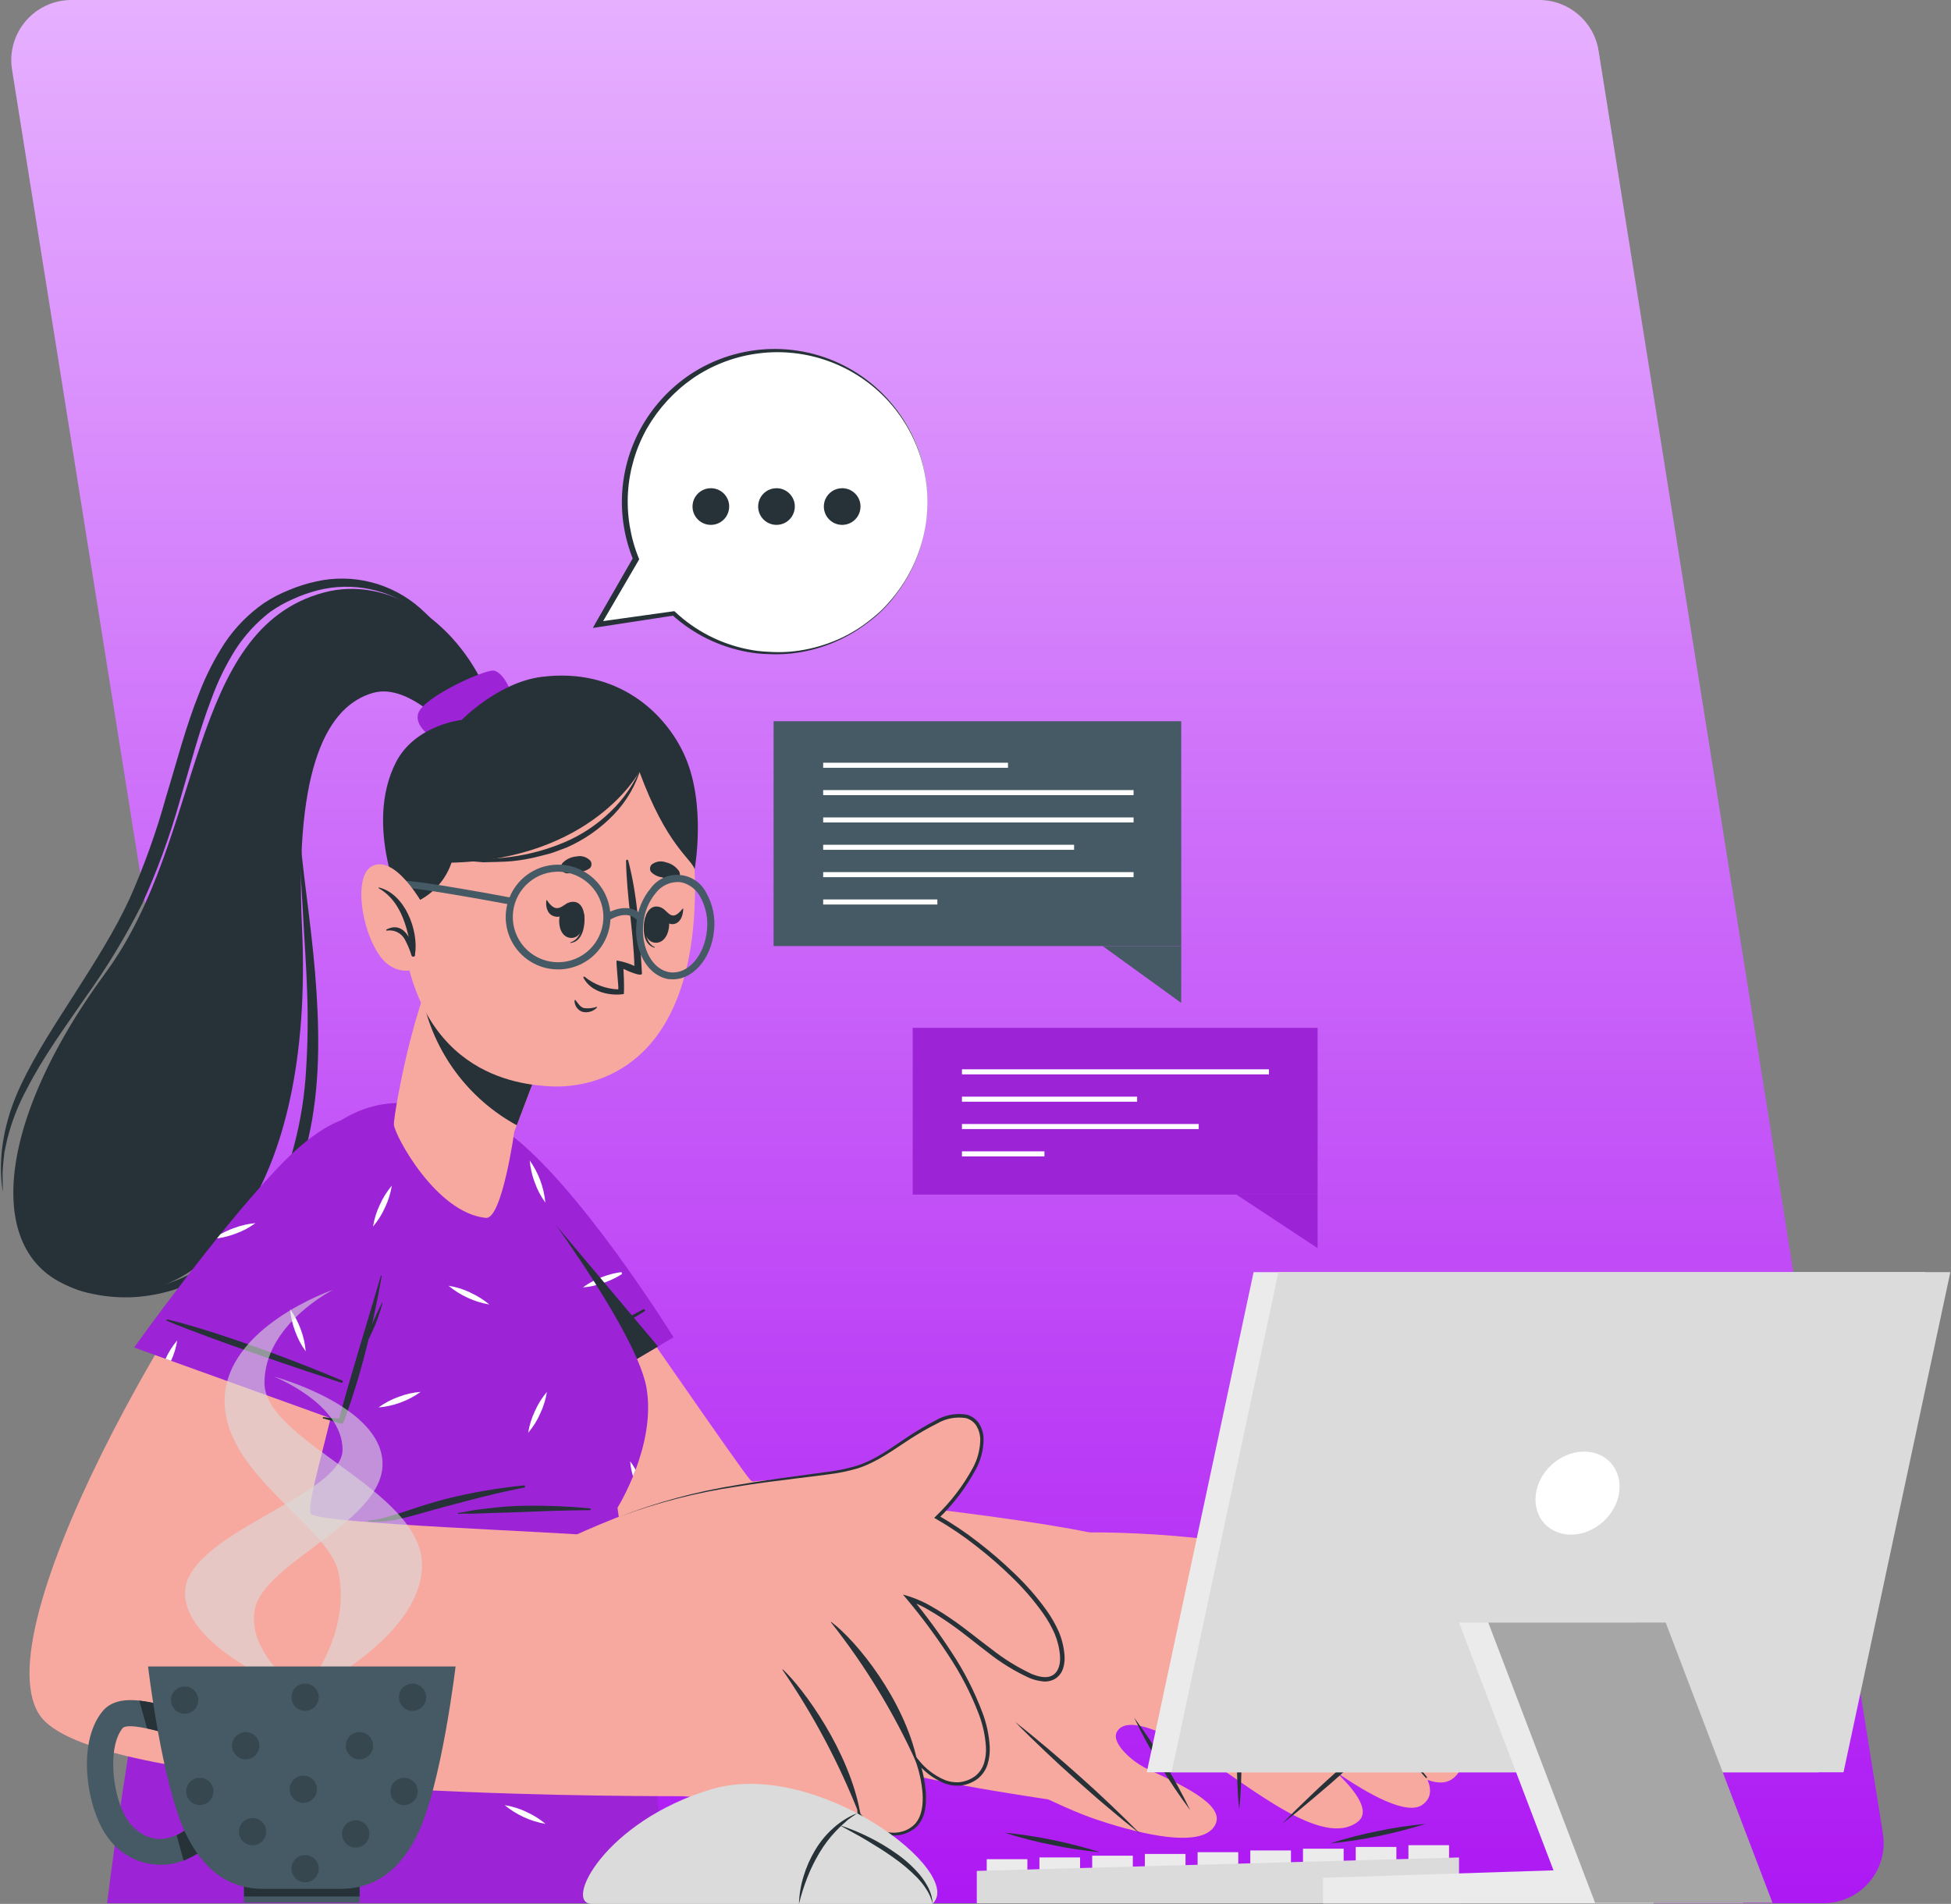 <svg width="1621" height="1582" viewBox="0 0 1621 1582" fill="none" xmlns="http://www.w3.org/2000/svg">
<rect x="0" y="0" width="1621" height="1582" fill="#808080" stroke="none"/>
<path d="M10.002 57.873C5.159 27.502 28.623 0 59.378 0H1278.82C1303.39 0 1324.33 17.858 1328.19 42.127L1564.42 1523.55C1569.27 1553.92 1545.8 1581.43 1515.05 1581.43H295.605C271.031 1581.43 250.099 1563.57 246.229 1539.3L10.002 57.873Z" fill="url(#paint0_linear_576_3804)"/>
<path d="M403.601 573.14C378.014 515.736 322.48 478.062 269.105 492.351C154.588 522.964 170.164 696.089 87.921 808.031C-11.435 943.275 -12.64 1056.96 73.84 1073.45C170.704 1091.89 261.213 988.01 250.912 770.44C244.473 634.365 273.175 586.183 310.019 575.715C337.101 568.031 367.339 600.637 367.339 600.637L403.601 573.14Z" fill="#263238"/>
<path d="M249.298 695.136C248.758 716.776 250.669 738.376 251.791 759.933C252.912 781.491 254.532 802.965 255.197 824.44C255.987 845.874 255.696 867.334 254.324 888.739C253.158 910.025 249.832 931.137 244.397 951.75C239.309 972.312 230.312 991.702 217.897 1008.86C204.683 1025.75 188.649 1040.22 170.503 1051.65C152.198 1063.29 131.464 1070.56 109.901 1072.91C99.038 1074.11 88.066 1073.92 77.253 1072.33C71.829 1071.57 66.47 1070.4 61.219 1068.84C55.895 1067.5 50.79 1065.4 46.059 1062.61C55.338 1068.78 65.763 1073.02 76.713 1075.07C87.722 1077.43 98.985 1078.38 110.233 1077.9C121.504 1077.28 132.661 1075.32 143.462 1072.04C154.286 1068.67 164.694 1064.08 174.491 1058.38C184.254 1052.74 193.461 1046.19 201.988 1038.81L208.218 1033.16L214.241 1027.31C218.275 1023.33 222.035 1019.08 225.498 1014.6C238.853 996.581 248.573 976.138 254.117 954.409C265.415 911.501 265.705 867.181 262.964 824.191C261.593 802.55 259.226 781.034 256.609 759.559C253.992 738.085 251.043 716.652 249.298 695.136Z" fill="#263238"/>
<path d="M378.515 539.911C369.457 527.941 358.92 517.167 347.155 507.844C335.53 498.843 322.01 492.602 307.618 489.594C293.226 486.586 278.339 486.89 264.081 490.482C256.958 492.324 250.009 494.784 243.313 497.834C236.687 500.738 230.369 504.3 224.455 508.467C213.007 517.274 203.169 527.997 195.379 540.16C187.591 552.623 181.118 565.861 176.065 579.662C165.39 607.325 157.996 636.567 149.357 665.518C141.13 694.829 130.66 723.464 118.038 751.167C104.339 778.313 88.549 804.352 70.811 829.049C53.697 853.971 35.919 878.187 22.337 904.771C15.196 917.877 9.74 931.833 6.096 946.307L3.687 957.232C3.188 960.928 2.939 964.667 2.565 968.363L2.15 973.763V979.412L2.399 990.669C-2.544 960.762 4.185 929.485 17.145 902.029C30.104 874.573 47.093 849.194 63.251 823.815C79.409 798.436 95.525 773.182 107.944 746.183C120.026 718.881 130.077 690.726 138.017 661.946C146.823 633.244 154.258 603.795 165.681 575.425C171.252 561.01 178.309 547.214 186.74 534.262C195.483 521.242 206.584 509.971 219.471 501.032C226.008 496.736 232.967 493.117 240.239 490.233C247.403 487.221 254.828 484.871 262.42 483.213C277.599 479.755 293.383 479.963 308.466 483.82C323.548 487.677 337.494 495.073 349.149 505.394C360.53 515.444 370.418 527.067 378.515 539.911Z" fill="#263238"/>
<path d="M425.831 583.817C425.831 572.893 417.523 558.895 410.587 557.275C403.65 555.655 351.646 579.206 347.492 592.747C343.338 606.288 366.848 617.669 366.848 617.669L425.831 583.817Z" fill="#9D23D7"/>
<path d="M374.406 1015.01C404.479 1195.07 449.463 1338.79 497.064 1375.92C535.486 1405.91 590.938 1429.26 648.466 1447.12C710.032 1465.42 772.736 1479.66 836.171 1489.73C855.694 1492.97 871.976 1495.3 883.523 1497.09C912.101 1501.24 974.614 1315.36 956.13 1290.57C951.976 1284.87 933.284 1279.27 906.992 1273.7C818.477 1255.22 633.181 1240.72 623.503 1229.84C613.825 1218.96 524.396 1087.7 452.495 986.682C402.153 915.986 357.75 915.155 374.406 1015.01Z" fill="#F7A9A0"/>
<path d="M827.446 1473.25C830.893 1475.2 879.824 1501.37 910.312 1511.67C933.074 1519.39 999.2 1539.83 1010 1515.61C1017.52 1499 980.052 1482.38 953.801 1470.17C940.01 1463.69 923.313 1448.16 927.84 1439.31C935.815 1423.82 971.371 1441.31 994.59 1456.22C1039.49 1485.04 1098.76 1536.01 1127.96 1513.87C1138.97 1505.56 1127.34 1488.95 1109.94 1472.33C1138.47 1492.02 1169.09 1508.51 1181.71 1499.71C1188.94 1494.68 1189.61 1487.24 1186.07 1478.94C1195.01 1482.3 1203.02 1482.09 1208.88 1476.4C1218.85 1466.85 1214.86 1451.94 1205.1 1436.36C1206.9 1436.24 1208.65 1435.7 1210.2 1434.77C1211.75 1433.85 1213.06 1432.57 1214.03 1431.05C1235.59 1401.18 1138.43 1308.26 1103.83 1298.42C1002.07 1269.34 892.243 1273.5 892.243 1273.5C850.582 1303.82 827.362 1473.16 827.446 1473.25Z" fill="#F7A9A0"/>
<path d="M982.918 1384.07C1007.3 1388.8 1030.34 1398.87 1050.37 1413.56C1073.63 1431.09 1091.7 1454.47 1113.05 1474.08C1113.63 1474.62 1112.76 1475.49 1112.18 1474.95C1102.21 1464.86 1091.12 1455.72 1080.7 1445.87C1070.27 1436.03 1060.63 1426.56 1049.83 1417.79C1030.33 1401.71 1007.42 1390.27 982.835 1384.36C982.42 1384.44 982.669 1384.02 982.918 1384.07Z" fill="#263238"/>
<path d="M1004.06 1341.28C1030.73 1349.88 1058.06 1358.61 1082.65 1372.48C1109.48 1387.68 1129.96 1411.48 1150.1 1434.37C1162.18 1448.21 1173.96 1462.23 1185.45 1476.4C1185.95 1476.99 1185.12 1477.86 1184.62 1477.28C1164.19 1453.63 1143.06 1430.62 1121.24 1408.24C1101.16 1387.39 1077.16 1370.71 1050.62 1359.15C1035.42 1352.54 1019.76 1347.14 1004.1 1341.78C1004.07 1341.79 1004.04 1341.78 1004.01 1341.77C1003.97 1341.76 1003.95 1341.75 1003.92 1341.72C1003.9 1341.7 1003.87 1341.68 1003.86 1341.65C1003.84 1341.62 1003.84 1341.59 1003.83 1341.55C1003.83 1341.52 1003.83 1341.49 1003.84 1341.46C1003.85 1341.43 1003.87 1341.4 1003.89 1341.37C1003.91 1341.35 1003.94 1341.33 1003.97 1341.31C1004 1341.3 1004.03 1341.29 1004.06 1341.28Z" fill="#263238"/>
<path d="M1034.63 1304.4C1060.63 1310.96 1083.35 1316.61 1105.99 1331.69C1135.94 1351.71 1164.14 1384.4 1174.19 1396.03C1185.16 1408.82 1195.71 1421.99 1206.05 1435.28C1206.47 1435.82 1205.51 1436.57 1205.1 1436.03C1181.38 1406.78 1155.8 1379.1 1128.5 1353.16C1115.69 1340.59 1101.01 1330.08 1084.97 1322.01C1068.69 1314.78 1051.82 1308.96 1034.55 1304.61C1034.55 1304.61 1034.5 1304.4 1034.63 1304.4Z" fill="#263238"/>
<path d="M403.018 1203.54L559.612 1111.21C559.612 1111.21 492.78 1003.21 435.666 952.247C378.553 901.281 355.5 941.281 364.181 1015.34C372.863 1089.4 403.018 1203.54 403.018 1203.54Z" fill="#9D23D7"/>
<path d="M454.405 1156.57C453.423 1162.8 451.548 1168.86 448.839 1174.56C448.382 1175.47 447.966 1176.43 447.51 1177.34L441.071 1181.12C442.027 1178.21 443.19 1175.35 444.436 1172.52C446.976 1166.75 450.334 1161.38 454.405 1156.57ZM390.646 1074.04C384.956 1071.31 378.896 1069.43 372.66 1068.47C382.419 1076.54 394.118 1081.91 406.596 1084.05C401.776 1079.98 396.406 1076.61 390.646 1074.04ZM444.353 982.657C446.459 988.588 449.411 994.184 453.117 999.271C451.93 986.661 447.446 974.585 440.116 964.256C440.653 970.586 442.079 976.808 444.353 982.74V982.657ZM516.336 1057.01C511.128 1057.71 506.015 1058.99 501.092 1060.83C495.164 1062.96 489.57 1065.93 484.477 1069.63C490.777 1069.13 496.973 1067.73 502.878 1065.48C507.781 1063.7 512.474 1061.39 516.876 1058.59C516.747 1058.07 516.566 1057.57 516.336 1057.09V1057.01Z" fill="white"/>
<path d="M534.949 1087.74C510.027 1100.58 442.862 1137.59 402.612 1167.37C402.363 1167.37 402.986 1168.57 403.235 1168.45C440.619 1148.88 512.02 1104.36 535.863 1089.32C536.32 1089.03 535.447 1087.49 534.949 1087.74Z" fill="#263238"/>
<path d="M546.746 1118.85L403.07 1203.55C403.07 1203.55 372.873 1089.45 364.192 1015.34C358.626 967.536 366.227 933.932 387.701 929.82L546.746 1118.85Z" fill="#263238"/>
<path d="M558.154 1581.47H88.981C88.981 1581.47 149.023 1080.64 253.114 958.31C255.44 955.486 257.849 952.869 260.258 950.377C260.757 949.795 261.172 949.38 261.671 948.881C269.725 940.271 279.106 933.007 289.459 927.365C291.286 926.369 293.114 925.455 295.025 924.624C335.108 906.182 377.434 921.467 408.005 947.635C417.683 955.943 527.423 1098.7 537.143 1153.12C545.45 1201.18 513.052 1252.81 513.052 1252.81L558.154 1581.47Z" fill="#9D23D7"/>
<path d="M325.559 985.187C324.563 991.433 322.675 997.504 319.952 1003.21C317.412 1008.99 314.04 1014.36 309.941 1019.16C310.931 1012.93 312.82 1006.87 315.549 1001.18C318.103 995.396 321.474 990.011 325.559 985.187ZM247.636 1228.26C244.945 1233.96 243.071 1240.02 242.07 1246.25C250.135 1236.49 255.505 1224.79 257.647 1212.31C253.577 1217.13 250.207 1222.5 247.636 1228.26ZM183.669 1481.93C180.936 1487.63 179.06 1493.7 178.103 1499.95C186.117 1490.15 191.48 1478.45 193.68 1465.98C189.61 1470.8 186.24 1476.16 183.669 1481.93ZM444.438 1172.52C441.715 1178.23 439.826 1184.3 438.83 1190.54C442.938 1185.74 446.311 1180.35 448.841 1174.55C451.55 1168.86 453.425 1162.8 454.407 1156.57C450.335 1161.38 446.978 1166.75 444.438 1172.52ZM526.473 1338.25C523.821 1343.89 521.975 1349.87 520.99 1356.03C523.57 1353.05 525.838 1349.83 527.761 1346.39L526.473 1338.25ZM329.298 1456.09C326.606 1461.81 324.733 1467.88 323.732 1474.12C327.84 1469.31 331.213 1463.92 333.742 1458.12C336.433 1452.42 338.307 1446.37 339.308 1440.14C335.238 1444.96 331.868 1450.33 329.298 1456.09ZM390.647 1073.95C384.958 1071.22 378.898 1069.35 372.662 1068.38C382.421 1076.45 394.12 1081.82 406.598 1083.96C401.773 1079.92 396.403 1076.58 390.647 1074.03V1073.95ZM424.874 1280.1C419.17 1277.41 413.115 1275.53 406.888 1274.53C411.698 1278.62 417.07 1281.99 422.839 1284.54C428.542 1287.23 434.597 1289.11 440.824 1290.11C435.999 1286.07 430.63 1282.73 424.874 1280.18V1280.1ZM437.335 1505.52C431.617 1502.83 425.548 1500.95 419.308 1499.95C429.088 1508.01 440.799 1513.38 453.285 1515.53C448.46 1511.49 443.091 1508.15 437.335 1505.6V1505.52ZM186.909 1315.78C181.191 1313.09 175.122 1311.21 168.882 1310.21C173.7 1314.31 179.087 1317.68 184.874 1320.22C190.578 1322.91 196.633 1324.79 202.859 1325.79C198.034 1321.75 192.665 1318.41 186.909 1315.86V1315.78ZM523.565 1214.18C523.893 1218.41 524.687 1222.59 525.933 1226.64C526.639 1224.9 527.387 1223.07 528.093 1221.2C526.766 1218.77 525.253 1216.45 523.565 1214.26V1214.18ZM513.514 1454.68C515.637 1460.6 518.588 1466.19 522.278 1471.29C521.781 1465 520.383 1458.82 518.124 1452.93C515.987 1447.01 513.022 1441.41 509.318 1436.32C509.85 1442.63 511.262 1448.84 513.514 1454.76V1454.68ZM245.227 1106.14C247.333 1112.07 250.285 1117.67 253.991 1122.76C253.485 1116.47 252.086 1110.29 249.838 1104.4C247.683 1098.48 244.719 1092.89 241.032 1087.78C241.534 1094.1 242.947 1100.31 245.227 1106.22V1106.14ZM327.428 1319.23C329.552 1325.15 332.503 1330.74 336.193 1335.84C335.716 1329.55 334.316 1323.36 332.039 1317.48C329.933 1311.55 326.981 1305.95 323.275 1300.87C323.773 1307.18 325.172 1313.39 327.428 1319.31V1319.23ZM104.168 1406.16C106.288 1412.09 109.239 1417.68 112.932 1422.78C112.43 1416.48 111.031 1410.28 108.778 1404.38C106.623 1398.46 103.66 1392.87 99.973 1387.76C100.479 1394.07 101.892 1400.26 104.168 1406.16ZM423.005 1396.61C428.934 1394.48 434.529 1391.51 439.619 1387.8C433.329 1388.28 427.143 1389.68 421.26 1391.96C415.329 1394.06 409.733 1397.01 404.645 1400.72C410.929 1400.23 417.111 1398.84 423.005 1396.61ZM122.901 1232.41C122.236 1234.37 121.53 1236.28 120.866 1238.23L123.566 1237.32C129.506 1235.21 135.104 1232.24 140.18 1228.51C134.267 1229 128.451 1230.31 122.901 1232.41ZM493.243 1064.31C490.131 1065.83 487.168 1067.64 484.396 1069.71C488.138 1069.48 491.843 1068.84 495.445 1067.8C494.697 1066.64 493.95 1065.48 493.243 1064.31ZM247.885 1396.61C253.803 1394.45 259.394 1391.49 264.5 1387.8C258.21 1388.28 252.024 1389.68 246.141 1391.96C240.216 1394.08 234.621 1397.03 229.526 1400.72C235.81 1400.23 241.992 1398.84 247.885 1396.61ZM332.87 1165.37C338.788 1163.22 344.379 1160.25 349.484 1156.57C343.194 1157.04 337.008 1158.44 331.125 1160.72C325.2 1162.84 319.606 1165.79 314.51 1169.49C320.777 1168.97 326.942 1167.59 332.828 1165.37H332.87Z" fill="white"/>
<path d="M435.382 1234.28C413.325 1236.44 391.458 1240.23 369.962 1245.62C359.328 1248.45 348.903 1251.73 338.477 1255.26C333.285 1257.05 328.051 1258.62 322.776 1260.16C317.33 1261.97 311.678 1263.08 305.954 1263.48C305.871 1263.51 305.798 1263.56 305.747 1263.64C305.696 1263.71 305.668 1263.79 305.668 1263.88C305.668 1263.97 305.696 1264.05 305.747 1264.12C305.798 1264.19 305.871 1264.25 305.954 1264.27C311.37 1264.51 316.797 1264.37 322.195 1263.86C327.419 1263.17 332.594 1262.14 337.688 1260.78C348.487 1258.04 359.162 1254.76 369.962 1251.9C391.769 1246.08 413.534 1240.31 435.673 1236.07C436.67 1235.9 436.421 1234.16 435.382 1234.28Z" fill="#263238"/>
<path d="M490.046 1253.31C471.865 1251.59 453.601 1250.88 435.342 1251.19C426.162 1251.19 417.107 1252.11 408.01 1253.06C403.857 1253.52 399.329 1254.06 395.009 1254.64C390.689 1255.22 385.58 1256.55 380.804 1257.13C380.305 1257.13 380.347 1258 380.804 1257.92C385.29 1257.51 389.9 1257.92 394.428 1257.71L408.093 1257.22C417.19 1256.92 426.287 1256.72 435.425 1256.34C453.659 1255.55 471.811 1254.97 490.046 1254.85C491.084 1254.81 491.001 1253.44 490.046 1253.31Z" fill="#263238"/>
<path d="M240.154 965.746C158.036 1053.68 -25.682 1369.65 37.496 1430.5C100.673 1491.35 497.724 1492.52 568.461 1492.52C600.652 1492.52 534.692 1280.68 500.175 1276.52C471.431 1272.99 262.459 1266.22 258.223 1257.75C253.404 1248.2 280.694 1171.1 304.827 1040.89C330.704 901.281 276.291 926.909 240.154 965.746Z" fill="#F7A9A0"/>
<path d="M614.742 1232.91C686.102 1222.94 706.123 1231.37 761.741 1191C798.335 1164.5 830.942 1176.5 810.09 1218.58C775.905 1287.45 686.518 1319.6 652.25 1321.84L614.742 1232.91Z" fill="#F7A9A0"/>
<path d="M425.164 1301.62C425.164 1301.62 505.372 1257.09 580.346 1238.94C632.225 1226.48 753.513 1206.75 858.975 1326.16C892.204 1363.8 893.99 1417.01 843.025 1385.23C803.44 1360.56 782.132 1335.93 755.548 1328.49C755.548 1328.49 770.128 1404.13 741.924 1429.43C717.274 1451.53 691.081 1471.85 663.544 1490.24C659.01 1485.97 654.764 1481.4 650.834 1476.57C650.834 1476.57 622.256 1497.71 568.466 1492.6L425.164 1301.62Z" fill="#F7A9A0"/>
<path d="M631.766 1234.91C656.688 1247.83 708.651 1276.11 743.251 1314.08C781.631 1356.24 844.227 1447.83 812.825 1475.86C789.772 1496.38 762.981 1463.4 762.981 1463.4C762.981 1463.4 780.883 1506.73 756.003 1520.72C733.324 1533.48 714.009 1506.81 714.009 1506.81C714.009 1506.81 720.323 1534.97 696.148 1543.07C667.073 1552.79 658.516 1492.23 620.51 1476.61C611.828 1473.21 631.766 1234.91 631.766 1234.91Z" fill="#F7A9A0"/>
<path d="M690.753 1347.8C712.102 1363.8 751.23 1412.52 762.03 1462.99C762.279 1464.15 761.573 1464.94 761.116 1463.94C742.353 1422.64 718.641 1383.76 690.503 1348.18C690.171 1347.93 690.545 1347.6 690.753 1347.8Z" fill="#263238"/>
<path d="M650.498 1387.26C667.445 1402.96 705.534 1454.97 714.755 1506.51C714.963 1507.64 714.174 1508.38 713.758 1507.39C697.161 1465.16 675.812 1424.95 650.124 1387.55C649.875 1387.26 650.124 1387.01 650.498 1387.26Z" fill="#263238"/>
<path d="M584.248 1493.31C592.701 1493.2 601.138 1492.54 609.502 1491.31C617.876 1490.33 626.053 1488.09 633.76 1484.67H633.968C642.199 1492.2 649.644 1500.55 656.19 1509.59C659.484 1514.12 662.481 1518.87 665.162 1523.79C667.675 1528.69 670.988 1533.12 674.965 1536.92C678.896 1540.66 684.008 1542.9 689.419 1543.27C694.821 1543.34 700.036 1541.3 703.957 1537.58C707.751 1533.75 710.324 1528.88 711.351 1523.59C712.525 1518.26 712.917 1512.79 712.514 1507.35L712.265 1503.77L714.508 1506.56C719.908 1513.81 727.426 1519.21 736.024 1522.01C740.31 1523.15 744.821 1523.15 749.108 1522.01C753.383 1520.93 757.269 1518.67 760.323 1515.49C766.138 1508.84 767.093 1499.12 766.512 1490.23C765.802 1481.14 763.889 1472.19 760.821 1463.61L758.37 1456.5L763.147 1462.32C768.833 1469.59 776.262 1475.3 784.746 1478.93C788.927 1480.64 793.465 1481.28 797.955 1480.8C802.392 1480.19 806.606 1478.48 810.209 1475.82C813.704 1473.06 816.282 1469.31 817.602 1465.06C818.899 1460.7 819.433 1456.15 819.181 1451.6C818.596 1442.33 816.622 1433.2 813.324 1424.52C806.642 1406.98 797.988 1390.26 787.529 1374.68C777.222 1358.95 766.017 1343.84 753.968 1329.4L750.229 1324.96L756.003 1326.7C762.495 1328.86 768.734 1331.72 774.611 1335.22C780.427 1338.57 786.089 1342.17 791.6 1346.02C802.649 1353.62 812.908 1362.26 823.542 1370.11C833.868 1378.29 845.101 1385.26 857.021 1390.88C862.836 1393.2 869.482 1395.03 874.549 1392.04C879.617 1389.05 881.153 1382.49 880.738 1376.26C880.276 1369.83 878.775 1363.51 876.294 1357.56C873.654 1351.59 870.426 1345.9 866.657 1340.58C858.981 1329.81 850.333 1319.77 840.821 1310.59C831.349 1301.32 821.349 1292.61 810.873 1284.5C800.468 1276.32 789.487 1268.89 778.017 1262.28L776.19 1261.24L777.685 1259.74C789.802 1248.14 800.07 1234.75 808.132 1220.04C812.125 1212.8 814.292 1204.7 814.445 1196.44C814.452 1192.43 813.406 1188.5 811.413 1185.02C810.41 1183.35 809.086 1181.9 807.517 1180.74C805.949 1179.59 804.167 1178.75 802.275 1178.29C794.156 1177.08 785.867 1178.66 778.765 1182.78C771.273 1186.55 763.98 1190.71 756.917 1195.24C742.836 1204.29 729.046 1214.88 712.514 1220.16C704.36 1222.52 696.024 1224.2 687.592 1225.19C679.284 1226.35 670.769 1227.35 662.379 1228.38C645.764 1230.42 628.817 1232.54 612.119 1235.28C578.625 1240.19 545.749 1248.65 514.051 1260.53C545.637 1248.25 578.442 1239.36 611.912 1234.03C628.526 1231.13 645.349 1228.76 662.13 1226.51L687.052 1223.07C695.408 1222.1 703.664 1220.4 711.725 1218C727.758 1212.93 741.257 1202.47 755.463 1193.08C762.607 1188.47 769.876 1184.11 777.477 1180.2C785.174 1175.72 794.183 1174.03 802.981 1175.42C807.471 1176.55 811.345 1179.38 813.781 1183.32C816.033 1187.2 817.222 1191.62 817.228 1196.11C817.146 1204.83 814.905 1213.39 810.707 1221.03C802.583 1236.1 792.172 1249.82 779.845 1261.7L779.554 1259.2C791.147 1265.84 802.252 1273.29 812.784 1281.51C823.398 1289.67 833.535 1298.44 843.147 1307.76C852.876 1317.04 861.72 1327.21 869.565 1338.12C873.504 1343.65 876.885 1349.55 879.658 1355.74C882.335 1362.09 883.963 1368.84 884.476 1375.72C884.753 1379.3 884.344 1382.91 883.272 1386.35C882.134 1390.01 879.696 1393.13 876.418 1395.11C873.108 1396.95 869.275 1397.63 865.536 1397.02C862.052 1396.58 858.643 1395.67 855.401 1394.32C843.107 1388.72 831.544 1381.63 820.967 1373.22C810.209 1365.16 800.198 1356.61 789.232 1349.05C783.833 1345.27 778.267 1341.66 772.618 1338.37C767.084 1334.97 761.192 1332.18 755.048 1330.07L756.917 1327.08C768.98 1341.65 780.199 1356.91 790.52 1372.77C801.045 1388.6 809.727 1405.59 816.397 1423.4C819.769 1432.4 821.771 1441.85 822.337 1451.44C822.572 1456.34 821.968 1461.24 820.551 1465.93C819.072 1470.73 816.176 1474.98 812.244 1478.1C808.219 1481.08 803.501 1482.98 798.537 1483.63C793.594 1484.11 788.607 1483.4 783.999 1481.55C775.062 1477.69 767.247 1471.63 761.278 1463.94L763.604 1462.65C766.711 1471.48 768.638 1480.69 769.336 1490.02C769.68 1494.75 769.401 1499.5 768.506 1504.15C767.634 1508.92 765.513 1513.38 762.358 1517.07C758.947 1520.53 754.669 1523.01 749.97 1524.25C745.272 1525.49 740.326 1525.45 735.65 1524.13C726.584 1521.14 718.663 1515.42 712.971 1507.76L714.965 1506.97C715.354 1512.67 714.907 1518.39 713.635 1523.96C712.481 1529.7 709.579 1534.93 705.328 1538.96C701.024 1542.94 695.325 1545.07 689.461 1544.89C683.653 1544.45 678.186 1541.98 674.009 1537.92C669.974 1533.95 666.62 1529.35 664.082 1524.29C661.486 1519.4 658.586 1514.66 655.401 1510.13C649.009 1501.03 641.717 1492.6 633.635 1484.96H633.968C626.164 1488.3 617.903 1490.46 609.461 1491.35C601.107 1492.54 592.685 1493.19 584.248 1493.31Z" fill="#263238"/>
<path d="M111.434 1119.68L282.441 1181.28C282.441 1181.28 322.898 1060.82 325.681 984.395C328.464 907.967 283.022 915.693 231.517 969.65C180.011 1023.61 111.434 1119.68 111.434 1119.68Z" fill="#9D23D7"/>
<path d="M325.558 985.187C324.562 991.433 322.674 997.504 319.951 1003.21C317.411 1008.99 314.039 1014.36 309.94 1019.16C310.93 1012.93 312.819 1006.87 315.548 1001.18C318.102 995.396 321.473 990.011 325.558 985.187ZM137.562 1129.11L142.09 1130.73C144.594 1125.37 146.328 1119.68 147.241 1113.83C143.285 1118.42 140.024 1123.57 137.562 1129.11ZM245.226 1106.22C247.332 1112.16 250.284 1117.75 253.99 1122.84C253.484 1116.55 252.085 1110.37 249.837 1104.48C247.682 1098.56 244.718 1092.97 241.031 1087.87C241.541 1094.15 242.954 1100.34 245.226 1106.22ZM193.886 1020.62C190.175 1022.01 186.566 1023.66 183.087 1025.56L180.304 1029.05C185.544 1028.33 190.685 1027.02 195.631 1025.14C201.571 1023.04 207.17 1020.07 212.246 1016.34C205.954 1016.89 199.772 1018.33 193.886 1020.62Z" fill="white"/>
<path d="M284.599 1147.31C258.721 1136.18 187.569 1108.14 138.846 1096.26C138.555 1096.26 138.14 1097.3 138.389 1097.42C177.309 1113.71 257.184 1140.29 283.768 1149.01C284.599 1149.18 285.263 1147.52 284.599 1147.31Z" fill="#263238"/>
<path d="M317.835 1082.51C317.835 1082.26 317.545 1082.13 317.42 1082.51C314.346 1088.41 311.605 1094.39 309.113 1100.49C312.103 1087.12 314.776 1073.72 317.129 1060.29C317.129 1060.19 317.09 1060.09 317.02 1060.02C316.95 1059.95 316.855 1059.91 316.755 1059.91C316.656 1059.91 316.561 1059.95 316.491 1060.02C316.421 1060.09 316.382 1060.19 316.382 1060.29C304.917 1099.7 292.456 1138.96 281.823 1178.62C277.462 1178.42 273.059 1178.13 268.739 1177.54C268.601 1177.54 268.464 1177.58 268.353 1177.66C268.242 1177.74 268.165 1177.86 268.135 1178C268.105 1178.13 268.124 1178.28 268.189 1178.4C268.254 1178.52 268.361 1178.62 268.49 1178.67C273.225 1179.83 277.877 1181.32 282.488 1182.82C283.013 1183.07 283.613 1183.1 284.163 1182.92C284.713 1182.73 285.17 1182.34 285.437 1181.82C293.76 1159.28 300.696 1136.26 306.205 1112.87C307.991 1109.3 309.736 1105.73 311.273 1102.03C313.952 1095.7 316.146 1089.17 317.835 1082.51Z" fill="#263238"/>
<path d="M327.262 934.51C328.093 943.773 362.527 1008.03 403.731 1011.98C417.148 1013.26 427.324 940.284 427.324 940.284L429.318 935.05L456.982 862.028L376.525 792.454L364.811 783.108C364.811 783.108 358.539 803.586 351.021 829.173C350.647 830.336 350.274 831.54 349.941 832.786C349.609 834.033 348.986 835.611 348.654 836.94C347.449 840.762 346.286 844.666 345.165 848.57C344.334 851.52 343.503 854.386 342.714 857.542C341.925 860.699 341.094 863.731 340.222 866.888C332.413 897.958 327.013 930.357 327.262 934.51Z" fill="#F7A9A0"/>
<path d="M351.062 829.134C355.637 851.41 365.012 872.423 378.534 890.708C392.056 908.993 409.4 924.111 429.359 935.011L457.023 861.989L376.566 792.415L364.853 783.069C364.853 783.069 358.539 803.547 351.062 829.134Z" fill="#263238"/>
<path d="M576.978 756.154C569.917 893.226 487.134 904.275 457.643 902.696C430.851 901.284 339.803 893.101 332.658 756.196C325.514 619.29 391.433 579.332 452.866 579.332C514.299 579.332 584.039 619.29 576.978 756.154Z" fill="#F7A9A0"/>
<path d="M558.742 731.519C555.663 730.818 552.626 729.944 549.645 728.903C546.315 728.423 543.236 726.861 540.881 724.458C540.295 723.557 540.019 722.491 540.094 721.419C540.169 720.347 540.591 719.329 541.297 718.518C542.965 717.15 544.967 716.249 547.098 715.906C549.228 715.563 551.411 715.791 553.425 716.566C557.723 717.544 561.509 720.073 564.059 723.669C564.607 724.518 564.894 725.51 564.884 726.52C564.873 727.531 564.565 728.516 563.998 729.353C563.431 730.19 562.63 730.842 561.696 731.227C560.761 731.612 559.734 731.714 558.742 731.519Z" fill="#263238"/>
<path d="M471.521 725.705C474.719 725.705 477.71 724.874 480.867 724.417C484.241 724.442 487.528 723.346 490.212 721.302C490.93 720.498 491.361 719.479 491.436 718.403C491.511 717.328 491.227 716.258 490.628 715.362C489.19 713.759 487.349 712.571 485.296 711.921C483.244 711.27 481.054 711.182 478.956 711.666C474.556 711.997 470.432 713.933 467.367 717.107C466.718 717.88 466.306 718.823 466.181 719.824C466.056 720.826 466.223 721.842 466.662 722.75C467.101 723.659 467.793 724.421 468.655 724.945C469.517 725.469 470.512 725.733 471.521 725.705Z" fill="#263238"/>
<path d="M485.27 759.557C485.27 759.183 484.481 759.972 484.481 760.346C484.481 769.692 482.57 780.325 473.972 783.025C473.681 783.025 473.681 783.565 473.972 783.524C484.356 782.61 486.599 768.363 485.27 759.557Z" fill="#263238"/>
<path d="M477.416 749.422C462.463 747.511 459.805 777.5 473.636 779.287C487.468 781.073 489.919 751 477.416 749.422Z" fill="#263238"/>
<path d="M471.52 750.462C468.737 751.916 465.912 754.616 462.714 754.616C459.516 754.616 456.525 751.252 454.406 748.012C454.406 747.679 453.908 748.012 453.866 748.302C453.285 754.035 454.946 760.14 461.052 761.553C467.158 762.965 471.104 758.105 473.056 752.456C473.306 751.75 472.517 749.881 471.52 750.462Z" fill="#263238"/>
<path d="M536.234 762.135C536.234 761.803 536.899 762.634 536.858 763.049C535.653 772.27 535.819 783.111 543.96 787.016C544.21 787.016 543.96 787.597 543.96 787.514C533.825 784.981 533.825 770.733 536.234 762.135Z" fill="#263238"/>
<path d="M545.451 753.248C560.488 753.58 558.743 783.653 544.828 783.362C530.914 783.071 532.824 752.998 545.451 753.248Z" fill="#263238"/>
<path d="M551.596 755.571C553.881 757.316 556.082 760.348 558.907 760.722C561.731 761.095 564.805 758.022 567.214 754.99C567.463 754.699 567.671 754.99 567.671 755.363C567.463 761.095 565.22 766.994 559.654 767.824C554.089 768.655 551.139 763.38 550.101 757.565C549.769 756.443 550.683 754.906 551.596 755.571Z" fill="#263238"/>
<path d="M478.331 831.21C480.241 833.661 482.069 836.942 485.392 837.69C488.83 838.085 492.313 837.745 495.61 836.693C495.681 836.658 495.763 836.65 495.839 836.67C495.916 836.69 495.983 836.737 496.028 836.803C496.073 836.868 496.094 836.947 496.086 837.026C496.077 837.105 496.041 837.178 495.984 837.233C494.416 838.885 492.426 840.076 490.229 840.677C488.032 841.277 485.713 841.264 483.523 840.639C481.699 839.904 480.137 838.642 479.034 837.014C477.932 835.386 477.34 833.467 477.334 831.501C477.292 830.919 478.04 830.67 478.331 831.21Z" fill="#263238"/>
<path d="M517.998 805.085C517.998 805.085 518.828 819.124 518.33 825.853C518.33 826.435 493.989 829.509 484.81 812.562C484.7 812.424 484.649 812.248 484.668 812.073C484.688 811.898 484.776 811.737 484.914 811.627C485.051 811.517 485.227 811.466 485.402 811.485C485.578 811.505 485.738 811.593 485.848 811.731C493.768 818.093 503.526 821.734 513.678 822.115C514.259 820.329 511.435 798.107 512.473 798.107C517.53 798.945 522.449 800.468 527.094 802.634C526.181 773.309 520.615 744.483 520.158 715.199C520.176 714.998 520.26 714.808 520.398 714.66C520.535 714.511 520.718 714.413 520.918 714.38C521.117 714.346 521.322 714.38 521.5 714.476C521.678 714.572 521.82 714.724 521.902 714.908C529.877 744.815 531.663 778.501 533.366 808.74C533.823 812.354 520.531 806.373 517.998 805.085Z" fill="#263238"/>
<path d="M334.197 753.245C343.593 751.238 352.307 746.826 359.486 740.44C366.665 734.055 372.063 725.915 375.152 716.817C492.452 713.951 531.248 641.179 531.248 641.179C553.761 702.445 573.865 712.954 577.146 722.175C577.146 722.175 586.907 669.05 569.171 628.551C553.47 592.705 513.179 554.325 449.794 562.466C413.865 567.077 383.626 598.188 383.626 598.188C383.626 598.188 344.789 602.342 328.88 633.577C302.214 686.08 334.197 753.245 334.197 753.245Z" fill="#263238"/>
<path d="M533.035 636.525C528.766 651.802 520.741 665.768 509.691 677.148C498.638 688.595 485.461 697.78 470.896 704.189L459.764 708.343C455.984 709.63 452.121 710.419 448.3 711.458C440.655 713.46 432.863 714.849 424.998 715.612C417.147 716.318 409.255 716.193 401.405 716.484C393.596 715.778 385.787 715.238 378.02 714.407C385.87 714.158 393.637 714.407 401.405 714.158C409.131 713.369 416.898 713.078 424.541 711.998C439.833 709.968 454.782 705.888 468.985 699.869C483.124 693.86 496.036 685.299 507.074 674.615C518.321 663.894 527.169 650.913 533.035 636.525Z" fill="#263238"/>
<path d="M454.652 804.583C446.68 802.889 439.344 798.991 433.478 793.334C427.613 787.676 423.453 780.485 421.473 772.58C419.492 764.674 419.771 756.372 422.277 748.617C424.783 740.862 429.416 733.966 435.648 728.715C441.88 723.463 449.461 720.066 457.528 718.911C465.595 717.756 473.825 718.889 481.28 722.18C488.736 725.472 495.117 730.79 499.699 737.53C504.281 744.27 506.878 752.161 507.196 760.304C507.634 771.835 503.481 783.068 495.648 791.541C487.814 800.013 476.939 805.032 465.41 805.496C461.801 805.616 458.19 805.309 454.652 804.583ZM471.516 725.123C468.444 724.482 465.306 724.217 462.17 724.333C452.604 724.723 443.546 728.744 436.841 735.577C430.135 742.411 426.286 751.543 426.078 761.115C425.869 770.687 429.317 779.978 435.718 787.097C442.12 794.216 450.994 798.628 460.535 799.433C470.075 800.239 479.563 797.378 487.068 791.434C494.573 785.489 499.53 776.907 500.929 767.436C502.329 757.965 500.066 748.316 494.601 740.455C489.137 732.594 480.881 727.111 471.516 725.123Z" fill="#455A64"/>
<path d="M554.136 813.346C537.853 809.857 526.638 790.044 528.757 767.448C529.562 756.62 533.746 746.32 540.719 737.998C543.483 734.236 547.17 731.252 551.424 729.332C555.679 727.413 560.357 726.624 565.006 727.041C569.654 727.459 574.117 729.069 577.961 731.716C581.805 734.363 584.901 737.958 586.95 742.152C592.265 751.618 594.473 762.515 593.263 773.304C591.02 797.188 574.738 815.298 556.96 813.636C556.005 813.678 555.05 813.553 554.136 813.346ZM566.597 733.263C565.888 733.089 565.165 732.978 564.437 732.93C560.721 732.743 557.015 733.453 553.631 735C550.248 736.547 547.287 738.886 544.998 741.819C538.842 749.231 535.154 758.379 534.447 767.988C532.495 788.756 542.755 806.617 557.417 807.987C572.08 809.358 585.455 793.616 587.365 772.93C588.454 763.359 586.522 753.686 581.841 745.267C580.286 742.323 578.135 739.735 575.525 737.668C572.914 735.601 569.902 734.101 566.68 733.263H566.597Z" fill="#455A64"/>
<path d="M505.288 765.167L501.965 760.39C509.068 755.489 524.935 749.508 534.488 761.802L529.878 765.375C521.363 754.326 505.952 764.752 505.288 765.167Z" fill="#455A64"/>
<path d="M311.186 758.271L306.285 755.114C307.739 752.83 320.989 732.768 334.115 731.895C346.576 731.106 423.336 745.644 426.617 746.267L425.537 751.958C403.481 747.804 343.959 737.046 334.489 737.71C325.849 738.292 314.717 752.747 311.186 758.271Z" fill="#455A64"/>
<path d="M354.881 757.65C354.881 757.65 331.122 711.17 310.437 719.062C289.752 726.954 303.5 791.461 324.892 803.008C327.535 804.678 330.489 805.796 333.575 806.295C336.662 806.793 339.817 806.662 342.852 805.909C345.887 805.157 348.737 803.797 351.233 801.914C353.729 800.031 355.817 797.662 357.374 794.95L354.881 757.65Z" fill="#F7A9A0"/>
<path d="M314.841 737.462C314.467 737.462 314.343 737.877 314.633 738.043C329.587 746.642 335.859 762.467 339.555 778.5C335.651 771.979 329.711 767.908 321.072 772.394C320.981 772.454 320.913 772.542 320.877 772.644C320.841 772.747 320.839 772.858 320.872 772.961C320.905 773.065 320.97 773.154 321.059 773.217C321.147 773.28 321.254 773.312 321.362 773.308C324.271 772.806 327.265 773.219 329.929 774.491C332.592 775.764 334.795 777.832 336.232 780.411C338.604 784.724 340.512 789.277 341.923 793.994C342.463 795.53 345.121 795.115 344.831 793.412C344.811 793.288 344.811 793.162 344.831 793.038C347.987 772.893 336.232 742.488 314.841 737.462Z" fill="#263238"/>
<path d="M914.046 1539.08C900.564 1537.82 887.167 1535.78 873.921 1532.97C860.619 1530.36 847.484 1526.97 834.586 1522.8C861.56 1525.49 888.186 1530.95 914.046 1539.08Z" fill="#263238"/>
<path d="M1029.6 1503.64C1027.98 1487.73 1027.61 1471.83 1027.52 1455.92C1027.41 1439.97 1028.1 1424.03 1029.6 1408.15C1031.1 1424.03 1031.79 1439.97 1031.68 1455.92C1031.59 1471.83 1031.22 1487.73 1029.6 1503.64Z" fill="#263238"/>
<path d="M989.019 1504.31C980.001 1492.29 971.613 1479.81 963.89 1466.92C956.006 1454.11 948.81 1440.88 942.332 1427.3C960.254 1451.5 975.884 1477.33 989.019 1504.43V1504.31Z" fill="#263238"/>
<path d="M843.48 1430.88C852.702 1437.98 861.632 1445.41 870.521 1452.89C879.41 1460.37 888.091 1468.01 896.772 1475.73C905.454 1483.46 914.01 1491.27 922.4 1499.29L934.862 1511.29C939.015 1515.44 943.169 1519.6 947.323 1523.75C942.712 1520.22 938.226 1516.52 933.699 1512.91L920.324 1501.74C911.435 1494.3 902.754 1486.62 894.072 1478.89C885.391 1471.17 876.835 1463.36 868.444 1455.34C860.054 1447.32 851.58 1439.27 843.48 1430.88Z" fill="#263238"/>
<path d="M1105.03 1531.8C1117.92 1527.66 1131.04 1524.26 1144.32 1521.63C1157.58 1518.8 1170.99 1516.76 1184.49 1515.52C1158.62 1523.64 1132 1529.1 1105.03 1531.8Z" fill="#263238"/>
<path d="M1168.91 1422.73C1160.85 1431.03 1152.3 1439.13 1143.99 1447.11C1135.68 1455.08 1126.96 1462.89 1118.36 1470.66C1109.76 1478.43 1101 1486.07 1092.07 1493.51L1078.74 1504.68C1074.17 1508.29 1069.72 1511.99 1065.07 1515.52C1069.22 1511.37 1073.38 1507.21 1077.53 1503.06L1089.99 1491.05C1098.3 1483.04 1107.02 1475.27 1115.62 1467.5C1124.22 1459.74 1132.98 1452.09 1141.91 1444.66C1150.84 1437.22 1159.73 1429.83 1168.91 1422.73Z" fill="#263238"/>
<path d="M769.92 430.167C767.499 453.34 758.687 475.385 744.466 493.841C730.246 512.297 711.178 526.439 689.388 534.688C667.599 542.938 643.945 544.971 621.068 540.56C598.19 536.15 576.988 525.469 559.827 509.711L496.898 519.139L528.383 464.726C520.523 445.583 517.554 424.784 519.744 404.207C521.357 387.697 526.22 371.668 534.054 357.045C541.887 342.422 552.536 329.494 565.388 319.003C578.239 308.513 593.038 300.669 608.934 295.923C624.829 291.176 641.507 289.621 658.006 291.347C674.505 293.072 690.499 298.045 705.068 305.978C719.638 313.911 732.493 324.648 742.896 337.571C753.298 350.493 761.041 365.346 765.679 381.273C770.317 397.201 771.758 413.888 769.92 430.375V430.167Z" fill="white"/>
<path d="M769.92 430.169C767.494 453.341 758.711 475.392 744.541 493.886C737.617 503.233 729.295 511.457 719.868 518.268C701.184 532.334 678.974 540.96 655.693 543.191C649.878 543.696 644.036 543.807 638.206 543.523C632.365 543.389 626.544 542.778 620.802 541.695C597.58 537.467 576 526.836 558.497 510.999L559.992 511.456L497.147 521.093L492.578 521.799L494.863 517.645L526.181 463.149V465.309C518.796 447.27 515.655 427.775 517.002 408.329C518.348 388.884 524.147 370.008 533.949 353.159C543.742 336.384 557.204 322.042 573.326 311.207C593.379 297.875 616.81 290.519 640.885 289.995C664.96 289.471 688.688 295.802 709.302 308.249C729.917 320.696 746.568 338.746 757.316 360.296C768.063 381.846 772.463 406.006 770.003 429.961L769.92 430.169ZM769.92 430.169C771.891 411.239 769.501 392.109 762.931 374.246C756.362 356.383 745.788 340.263 732.021 327.121C718.254 313.98 701.659 304.167 683.511 298.434C665.362 292.702 646.142 291.203 627.324 294.053C608.662 296.832 590.886 303.851 575.361 314.572C559.985 325.356 547.144 339.36 537.729 355.61C528.476 371.92 523.024 390.108 521.779 408.819C520.616 427.512 523.638 446.229 530.626 463.606L531.083 464.727L530.501 465.766L498.809 520.055L496.566 516.732L559.536 507.926H560.408L561.031 508.507C577.829 524.244 598.689 534.976 621.259 539.494C626.882 540.663 632.592 541.358 638.331 541.571C644.055 541.986 649.803 541.986 655.527 541.571C667.016 540.672 678.325 538.184 689.13 534.177C699.986 530.239 710.203 524.725 719.452 517.812C724.107 514.392 728.546 510.688 732.744 506.721C736.824 502.634 740.639 498.292 744.167 493.72C758.458 475.323 767.372 453.325 769.92 430.169Z" fill="#263238"/>
<path d="M714.969 420.908C714.969 423.923 714.075 426.87 712.399 429.377C710.724 431.884 708.344 433.838 705.558 434.992C702.773 436.146 699.708 436.447 696.751 435.859C693.793 435.271 691.077 433.819 688.945 431.687C686.813 429.555 685.362 426.839 684.773 423.882C684.185 420.925 684.487 417.86 685.641 415.075C686.795 412.289 688.749 409.908 691.255 408.233C693.762 406.558 696.71 405.664 699.725 405.664C701.728 405.659 703.713 406.049 705.565 406.813C707.417 407.578 709.099 408.7 710.516 410.117C711.933 411.533 713.055 413.216 713.819 415.068C714.583 416.92 714.974 418.905 714.969 420.908Z" fill="#263238"/>
<path d="M660.386 420.908C660.386 423.925 659.491 426.874 657.814 429.382C656.138 431.889 653.754 433.843 650.966 434.996C648.179 436.148 645.111 436.448 642.153 435.856C639.195 435.265 636.479 433.809 634.349 431.673C632.218 429.536 630.77 426.816 630.186 423.857C629.603 420.897 629.911 417.83 631.071 415.046C632.231 412.261 634.191 409.883 636.704 408.213C639.216 406.543 642.167 405.656 645.184 405.664C647.184 405.664 649.164 406.059 651.011 406.825C652.858 407.592 654.536 408.715 655.948 410.132C657.361 411.548 658.48 413.228 659.241 415.078C660.003 416.927 660.392 418.908 660.386 420.908Z" fill="#263238"/>
<path d="M605.851 420.908C605.851 423.923 604.957 426.87 603.282 429.377C601.607 431.884 599.226 433.838 596.441 434.992C593.655 436.146 590.59 436.447 587.633 435.859C584.676 435.271 581.96 433.819 579.828 431.687C577.696 429.555 576.244 426.839 575.656 423.882C575.068 420.925 575.37 417.86 576.524 415.075C577.677 412.289 579.631 409.908 582.138 408.233C584.645 406.558 587.592 405.664 590.607 405.664C592.611 405.659 594.595 406.049 596.447 406.813C598.299 407.578 599.982 408.7 601.399 410.117C602.815 411.533 603.938 413.216 604.702 415.068C605.466 416.92 605.857 418.905 605.851 420.908Z" fill="#263238"/>
<path d="M981.426 599.309H642.734V786.1H981.426V599.309Z" fill="#455A64"/>
<path d="M916.129 786.1H981.425V833.327L916.129 786.1Z" fill="#455A64"/>
<path d="M837.499 633.785H683.938V637.98H837.499V633.785Z" fill="white"/>
<path d="M941.84 656.504H683.938V660.699H941.84V656.504Z" fill="white"/>
<path d="M941.84 679.222H683.938V683.417H941.84V679.222Z" fill="white"/>
<path d="M892.411 701.944H683.938V706.14H892.411V701.944Z" fill="white"/>
<path d="M941.84 724.667H683.938V728.862H941.84V724.667Z" fill="white"/>
<path d="M778.808 747.386H683.938V751.581H778.808V747.386Z" fill="white"/>
<path d="M1094.74 854.056H758.328V992.623H1094.74V854.056Z" fill="#9D23D7"/>
<path d="M1094.74 1037.11V992.58H1027.2L1094.74 1037.11Z" fill="#9D23D7"/>
<path d="M1054.32 888.526H799.246V892.722H1054.32V888.526Z" fill="white"/>
<path d="M944.791 911.251H799.246V915.446H944.791V911.251Z" fill="white"/>
<path d="M995.965 933.971H799.246V938.166H995.965V933.971Z" fill="white"/>
<path d="M867.782 956.689H799.246V960.885H867.782V956.689Z" fill="white"/>
<path d="M853.609 1544.86H819.84V1566.92H853.609V1544.86Z" fill="#EBEBEB"/>
<path d="M897.387 1543.41H863.617V1565.46H897.387V1543.41Z" fill="#EBEBEB"/>
<path d="M941.215 1541.96H907.445V1564.01H941.215V1541.96Z" fill="#EBEBEB"/>
<path d="M984.992 1540.51H951.223V1562.56H984.992V1540.51Z" fill="#EBEBEB"/>
<path d="M1028.81 1539.05H995.043V1561.1H1028.81V1539.05Z" fill="#EBEBEB"/>
<path d="M1072.59 1537.6H1038.82V1559.65H1072.59V1537.6Z" fill="#EBEBEB"/>
<path d="M1116.37 1536.14H1082.6V1558.2H1116.37V1536.14Z" fill="#EBEBEB"/>
<path d="M1160.2 1534.69H1126.43V1556.74H1160.2V1534.69Z" fill="#EBEBEB"/>
<path d="M1203.97 1533.23H1170.2V1555.29H1203.97V1533.23Z" fill="#EBEBEB"/>
<path d="M1212.24 1581.47H811.578V1554.6L1212.24 1543.43V1581.47Z" fill="#DBDBDB"/>
<path d="M1511.06 1472.66H952.801L1041.57 1057.05H1599.82L1511.06 1472.66Z" fill="#EBEBEB"/>
<path d="M1531.7 1472.66H973.445L1062.21 1057.05H1620.46L1531.7 1472.66Z" fill="#DBDBDB"/>
<path d="M1332.35 1264.1C1347.5 1250.1 1350.09 1228.27 1338.13 1215.33C1326.17 1202.39 1304.2 1203.25 1289.05 1217.24C1273.91 1231.24 1271.32 1253.07 1283.28 1266.01C1295.24 1278.95 1317.21 1278.1 1332.35 1264.1Z" fill="white"/>
<path d="M1373.82 1581.65H1099.26V1560.3L1373.82 1551.45V1581.65Z" fill="#EBEBEB"/>
<path d="M1448.46 1581.16H1301.04L1212.24 1348.26H1359.65L1448.46 1581.16Z" fill="#EBEBEB"/>
<path d="M1472.71 1581.16H1325.3L1236.54 1348.26H1383.95L1472.71 1581.16Z" fill="#A6A6A6"/>
<path d="M774.732 1582H491.824C467.691 1582 502.624 1513.21 590.807 1486.84C678.989 1460.46 802.728 1556.2 774.732 1582Z" fill="#DBDBDB"/>
<path d="M663.832 1582C664.059 1574.16 665.359 1566.39 667.695 1558.91C669.99 1551.36 673.199 1544.12 677.248 1537.35C681.282 1530.54 686.34 1524.39 692.243 1519.11C698.083 1513.81 704.82 1509.59 712.139 1506.65C709.107 1509.14 705.66 1510.81 702.877 1513.59L698.723 1517.29L694.569 1521.44C689.321 1526.92 684.721 1532.98 680.862 1539.51C676.942 1546.04 673.58 1552.89 670.81 1559.99C667.992 1567.16 665.661 1574.51 663.832 1582Z" fill="#263238"/>
<path d="M697.391 1516.54C705.771 1519.24 713.935 1522.57 721.814 1526.5C729.742 1530.42 737.352 1534.95 744.576 1540.05C751.906 1545.11 758.539 1551.12 764.306 1557.91C767.137 1561.39 769.588 1565.16 771.617 1569.16C773.561 1573.18 774.677 1577.54 774.898 1582C773.904 1577.78 772.19 1573.76 769.831 1570.12C767.543 1566.49 764.884 1563.11 761.897 1560.03C755.845 1553.89 749.241 1548.33 742.167 1543.41C735.148 1538.34 727.712 1533.82 720.277 1529.33C716.539 1527.09 712.759 1524.93 708.896 1522.85C705.033 1520.77 701.254 1518.65 697.391 1516.54Z" fill="#263238"/>
<path opacity="0.6" d="M249.712 1409.15C249.712 1409.15 350.646 1362.63 350.646 1300.28C350.646 1237.94 219.722 1197.81 219.722 1149.09C219.722 1100.37 276.835 1071.67 276.835 1071.67C276.835 1071.67 186.617 1102.49 186.617 1164.13C186.617 1225.77 272.931 1267.51 281.197 1306.76C292.661 1361.22 249.712 1409.15 249.712 1409.15Z" fill="#DBDBDB"/>
<path opacity="0.6" d="M254.695 1409.15C254.695 1409.15 153.719 1372.6 153.719 1323.58C153.719 1274.57 284.601 1243 284.601 1204.66C284.601 1166.33 227.53 1143.81 227.53 1143.81C227.53 1143.81 317.831 1168.03 317.831 1216.5C317.831 1264.98 218.724 1298.29 211.621 1337.66C204.601 1376.25 254.695 1409.15 254.695 1409.15Z" fill="#DBDBDB"/>
<path d="M298.764 1565.95H202.73V1580.95H298.764V1565.95Z" fill="#455A64"/>
<path d="M298.764 1565.95H202.73V1575.84H298.764V1565.95Z" fill="#263238"/>
<path d="M88.755 1525.62C94.584 1534.25 102.776 1541.03 112.351 1545.13C121.927 1549.23 132.481 1550.49 142.753 1548.76C146.076 1548.15 149.331 1547.21 152.473 1545.97C157.251 1544.1 161.807 1541.71 166.055 1538.83L153.844 1520.72C151.593 1522.34 149.186 1523.73 146.658 1524.87C123.771 1535.26 109.275 1517.19 106.45 1513.08C93.532 1494.55 88.672 1452.31 101.839 1436.03C102.712 1434.82 106.575 1432.91 122.026 1436.23C124.892 1436.86 128.132 1437.56 131.788 1438.6C134.626 1439.57 137.567 1440.19 140.552 1440.47L140.967 1429.63L142.006 1418.79C141.009 1418.79 139.472 1418.16 137.437 1417.58C130.288 1415.49 122.981 1413.97 115.588 1413.06C104.207 1411.85 92.286 1413.06 84.975 1422.23C63.459 1448.78 72.265 1502.44 88.755 1525.62Z" fill="#455A64"/>
<path d="M153.928 1520.72C151.677 1522.34 149.27 1523.73 146.742 1524.88L152.557 1546.02C157.336 1544.15 161.891 1541.75 166.14 1538.87L153.928 1520.72Z" fill="#263238"/>
<path d="M115.754 1413.06L122.192 1436.23C125.058 1436.86 128.298 1437.56 131.953 1438.6C134.791 1439.57 137.733 1440.19 140.718 1440.47L141.133 1429.63L142.171 1418.79C141.174 1418.79 139.638 1418.16 137.602 1417.58C130.453 1415.49 123.147 1413.97 115.754 1413.06Z" fill="#263238"/>
<path d="M378.517 1384.73C378.517 1384.73 366.969 1482.59 347.073 1523.84C327.177 1565.08 299.43 1569.53 282.151 1569.53H219.347C202.11 1569.53 174.321 1564.92 154.425 1523.84C134.529 1482.76 123.023 1384.73 123.023 1384.73H378.517Z" fill="#455A64"/>
<path d="M164.73 1412.69C164.73 1414.93 164.065 1417.12 162.819 1418.99C161.573 1420.85 159.802 1422.3 157.73 1423.16C155.658 1424.02 153.378 1424.24 151.178 1423.81C148.978 1423.37 146.958 1422.29 145.372 1420.7C143.786 1419.12 142.706 1417.1 142.269 1414.9C141.831 1412.7 142.056 1410.42 142.914 1408.35C143.772 1406.27 145.226 1404.5 147.09 1403.26C148.955 1402.01 151.148 1401.35 153.39 1401.35C154.88 1401.35 156.354 1401.64 157.73 1402.21C159.106 1402.78 160.356 1403.61 161.409 1404.67C162.462 1405.72 163.297 1406.97 163.867 1408.35C164.437 1409.72 164.73 1411.2 164.73 1412.69ZM253.494 1398.98C251.251 1398.98 249.059 1399.64 247.194 1400.89C245.329 1402.14 243.876 1403.91 243.018 1405.98C242.16 1408.05 241.935 1410.33 242.372 1412.53C242.81 1414.73 243.89 1416.75 245.476 1418.34C247.062 1419.92 249.082 1421 251.282 1421.44C253.482 1421.88 255.762 1421.65 257.834 1420.79C259.906 1419.94 261.677 1418.48 262.923 1416.62C264.169 1414.75 264.834 1412.56 264.834 1410.32C264.834 1407.31 263.639 1404.43 261.512 1402.3C259.386 1400.17 256.502 1398.98 253.494 1398.98ZM253.494 1541.41C251.251 1541.41 249.059 1542.07 247.194 1543.32C245.329 1544.57 243.876 1546.34 243.018 1548.41C242.16 1550.48 241.935 1552.76 242.372 1554.96C242.81 1557.16 243.89 1559.18 245.476 1560.77C247.062 1562.35 249.082 1563.43 251.282 1563.87C253.482 1564.31 255.762 1564.08 257.834 1563.22C259.906 1562.37 261.677 1560.91 262.923 1559.05C264.169 1557.18 264.834 1554.99 264.834 1552.75C264.834 1549.74 263.639 1546.86 261.512 1544.73C259.386 1542.6 256.502 1541.41 253.494 1541.41ZM335.737 1477.23C333.494 1477.23 331.302 1477.9 329.437 1479.14C327.572 1480.39 326.119 1482.16 325.261 1484.23C324.402 1486.31 324.178 1488.59 324.615 1490.79C325.053 1492.99 326.133 1495.01 327.719 1496.59C329.305 1498.18 331.325 1499.26 333.525 1499.7C335.725 1500.13 338.005 1499.91 340.077 1499.05C342.149 1498.19 343.92 1496.74 345.166 1494.87C346.412 1493.01 347.077 1490.82 347.077 1488.57C347.077 1485.57 345.882 1482.68 343.755 1480.56C341.629 1478.43 338.745 1477.23 335.737 1477.23ZM209.839 1510.67C207.596 1510.67 205.404 1511.34 203.539 1512.58C201.674 1513.83 200.221 1515.6 199.363 1517.67C198.504 1519.74 198.28 1522.02 198.717 1524.22C199.155 1526.42 200.235 1528.44 201.821 1530.03C203.407 1531.61 205.427 1532.69 207.627 1533.13C209.826 1533.57 212.106 1533.35 214.178 1532.49C216.25 1531.63 218.021 1530.18 219.267 1528.31C220.513 1526.45 221.179 1524.25 221.179 1522.01C221.179 1519 219.984 1516.12 217.857 1513.99C215.731 1511.87 212.846 1510.67 209.839 1510.67ZM342.757 1398.98C340.514 1398.98 338.322 1399.64 336.457 1400.89C334.592 1402.14 333.139 1403.91 332.28 1405.98C331.422 1408.05 331.198 1410.33 331.635 1412.53C332.073 1414.73 333.153 1416.75 334.739 1418.34C336.324 1419.92 338.345 1421 340.545 1421.44C342.744 1421.88 345.024 1421.65 347.096 1420.79C349.168 1419.94 350.939 1418.48 352.185 1416.62C353.431 1414.75 354.096 1412.56 354.096 1410.32C354.096 1407.31 352.902 1404.43 350.775 1402.3C348.649 1400.17 345.764 1398.98 342.757 1398.98ZM251.999 1475.41C249.756 1475.41 247.564 1476.07 245.699 1477.32C243.834 1478.56 242.381 1480.33 241.522 1482.41C240.664 1484.48 240.44 1486.76 240.877 1488.96C241.315 1491.16 242.395 1493.18 243.981 1494.76C245.566 1496.35 247.587 1497.43 249.787 1497.87C251.986 1498.31 254.266 1498.08 256.338 1497.22C258.41 1496.36 260.181 1494.91 261.427 1493.05C262.673 1491.18 263.338 1488.99 263.338 1486.75C263.339 1483.76 262.161 1480.89 260.061 1478.77C257.962 1476.65 255.109 1475.44 252.123 1475.41H251.999ZM166.018 1477.19C163.775 1477.19 161.582 1477.86 159.718 1479.1C157.853 1480.35 156.399 1482.12 155.541 1484.19C154.683 1486.26 154.458 1488.54 154.896 1490.74C155.333 1492.94 156.413 1494.96 157.999 1496.55C159.585 1498.14 161.606 1499.22 163.805 1499.65C166.005 1500.09 168.285 1499.87 170.357 1499.01C172.429 1498.15 174.2 1496.7 175.446 1494.83C176.692 1492.97 177.357 1490.77 177.357 1488.53C177.346 1485.55 176.164 1482.7 174.065 1480.58C171.967 1478.47 169.121 1477.27 166.142 1477.23L166.018 1477.19ZM298.645 1439.23C296.402 1439.23 294.21 1439.89 292.345 1441.14C290.48 1442.38 289.027 1444.16 288.168 1446.23C287.31 1448.3 287.085 1450.58 287.523 1452.78C287.961 1454.98 289.041 1457 290.626 1458.59C292.212 1460.17 294.233 1461.25 296.432 1461.69C298.632 1462.13 300.912 1461.9 302.984 1461.04C305.056 1460.19 306.827 1458.73 308.073 1456.87C309.319 1455 309.984 1452.81 309.984 1450.57C309.984 1447.58 308.807 1444.72 306.707 1442.59C304.607 1440.47 301.755 1439.26 298.769 1439.23H298.645ZM295.571 1512.54C293.326 1512.53 291.13 1513.19 289.26 1514.43C287.39 1515.67 285.93 1517.44 285.065 1519.51C284.2 1521.58 283.97 1523.86 284.403 1526.07C284.836 1528.27 285.912 1530.29 287.496 1531.88C289.081 1533.47 291.101 1534.56 293.302 1535C295.503 1535.44 297.785 1535.22 299.859 1534.36C301.934 1533.5 303.707 1532.05 304.955 1530.18C306.203 1528.32 306.869 1526.12 306.869 1523.88C306.869 1520.9 305.697 1518.04 303.607 1515.92C301.516 1513.8 298.674 1512.58 295.696 1512.54H295.571ZM204.19 1439.23C201.945 1439.22 199.749 1439.88 197.879 1441.12C196.008 1442.36 194.549 1444.13 193.684 1446.2C192.819 1448.27 192.589 1450.55 193.022 1452.75C193.454 1454.96 194.531 1456.98 196.115 1458.57C197.7 1460.16 199.72 1461.24 201.921 1461.69C204.122 1462.13 206.404 1461.9 208.478 1461.05C210.553 1460.19 212.326 1458.74 213.574 1456.87C214.822 1455.01 215.488 1452.81 215.488 1450.57C215.488 1447.6 214.322 1444.74 212.24 1442.62C210.159 1440.5 207.327 1439.28 204.356 1439.23H204.19Z" fill="#37474F"/>
<defs>
<linearGradient id="paint0_linear_576_3804" x1="787.212" y1="0" x2="787.212" y2="1581.43" gradientUnits="userSpaceOnUse">
<stop stop-color="#E6B0FF"/>
<stop offset="1" stop-color="#AD18F3"/>
</linearGradient>
</defs>
</svg>

